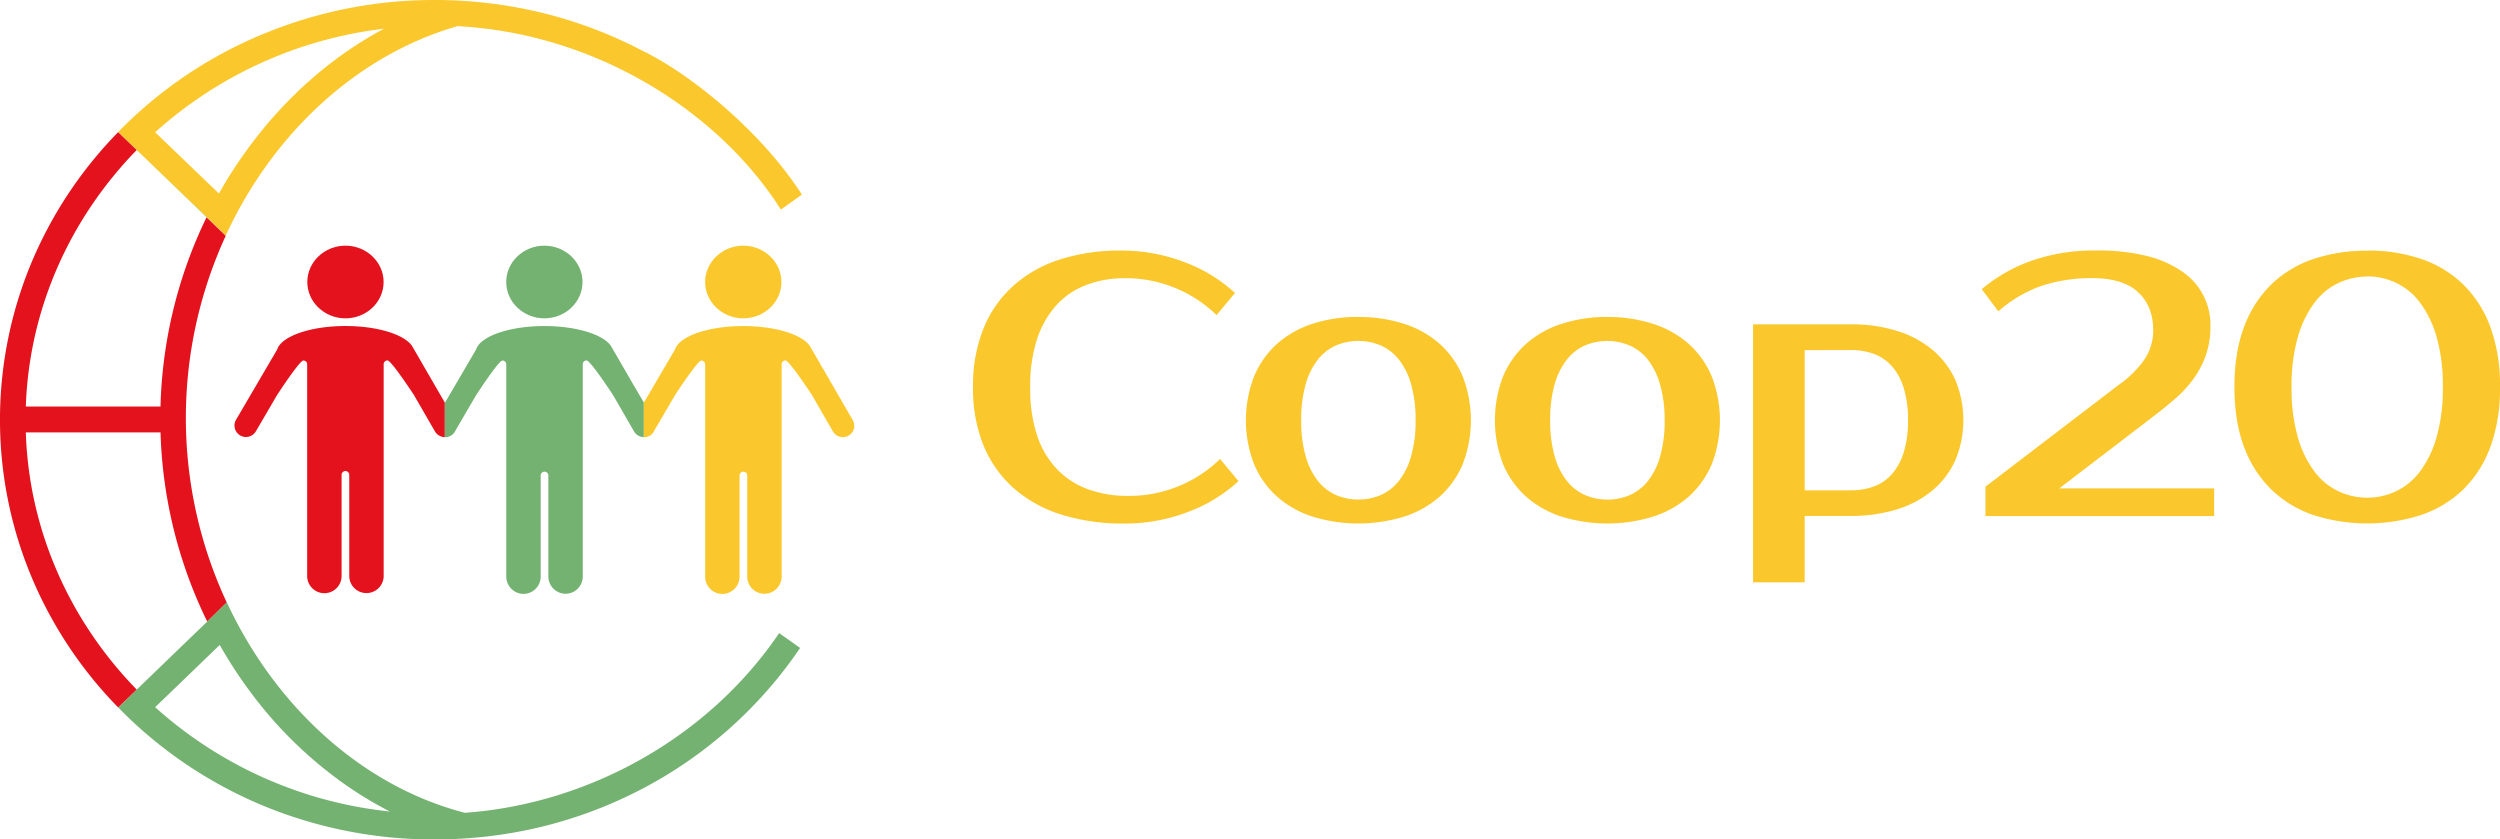 <svg xmlns="http://www.w3.org/2000/svg" viewBox="0 0 917.26 308"><defs><style>.cls-1{fill:#e3121d;}.cls-2{fill:#74b271;}.cls-3{fill:#fac82c;}.cls-4{fill:#e69139;}.cls-5{fill:#00c2cb;}</style></defs><title>logo_svg</title><g id="Layer_2" data-name="Layer 2"><g id="Layer_1-2" data-name="Layer 1"><path class="cls-1" d="M159.15,140.7s-7.91-13.68-8-13.82v0c-2.91-4.18-12.72-7.26-24.39-7.26-12.9,0-23.55,3.77-25.07,8.63l-7.26,12.4L86.61,154a4.21,4.21,0,1,0,7.27,4.25l7.79-13.32s8.22-12.65,9.63-12.65a1.37,1.37,0,0,1,1.4,1.4v77.9a6.32,6.32,0,0,0,12.63,0V174.35a1.41,1.41,0,1,1,2.81,0v37.19a6.32,6.32,0,0,0,12.63,0v-77.9a1.39,1.39,0,0,1,1.41-1.4c1.39,0,9.68,12.67,9.68,12.67l7.72,13.37a4.22,4.22,0,0,0,3.62,2.1V147.71Z"/><path class="cls-2" d="M232.13,140.7s-7.91-13.68-8-13.82,0,0,0,0c-2.91-4.18-12.72-7.25-24.39-7.25-12.9,0-23.55,3.76-25.07,8.62l-7.26,12.41-4.15,7.1h0l0,0v12.67a4.2,4.2,0,0,0,3.94-2.63l7.52-12.86s8.22-12.65,9.62-12.65a1.37,1.37,0,0,1,1.41,1.4v77.79a6.38,6.38,0,0,0,6.09,6.42,6.34,6.34,0,0,0,6.54-6.31V174.35a1.41,1.41,0,0,1,2.81,0v37.08a6.38,6.38,0,0,0,6.09,6.42,6.34,6.34,0,0,0,6.54-6.31v-77.9a1.38,1.38,0,0,1,1.4-1.4c1.39,0,9.69,12.67,9.69,12.67l7.72,13.37a4.19,4.19,0,0,0,3.61,2.1V147.71Z"/><path class="cls-3" d="M313.4,156.18a4.19,4.19,0,0,0-.56-2.1S297.2,127,297.1,126.89a0,0,0,0,0,0,0c-2.91-4.18-12.73-7.26-24.39-7.26-12.91,0-23.55,3.77-25.08,8.63l-7.25,12.4-4.16,7.11h0l0,0v12.67a4.13,4.13,0,0,0,2.14-.56,4.18,4.18,0,0,0,1.8-2.06l7.53-12.87s8.22-12.65,9.62-12.65a1.37,1.37,0,0,1,1.41,1.4v77.9a6.33,6.33,0,0,0,6.31,6.32,6.35,6.35,0,0,0,6.32-6.32V174.35a1.41,1.41,0,0,1,2.81,0v37.19a6.33,6.33,0,0,0,6.31,6.32,6.35,6.35,0,0,0,6.32-6.32v-77.9a1.38,1.38,0,0,1,1.4-1.4c1.39,0,9.69,12.67,9.69,12.67l7.72,13.37a4.21,4.21,0,0,0,7.86-2.11Z"/><path class="cls-3" d="M272.71,116.8c7.75,0,14-6,14-13.33s-6.29-13.33-14-13.33-14,6-14,13.33,6.28,13.33,14,13.33"/><path class="cls-2" d="M199.73,116.8c7.75,0,14-6,14-13.33s-6.28-13.33-14-13.33-14,6-14,13.33,6.29,13.33,14,13.33"/><path class="cls-1" d="M126.75,116.8c7.75,0,14-6,14-13.33s-6.28-13.33-14-13.33-14,6-14,13.33,6.28,13.33,14,13.33"/><polygon class="cls-4" points="50.16 55.04 50.15 55.05 53.56 58.32 50.16 55.04"/><polygon class="cls-5" points="75.78 79.75 75.78 79.74 53.56 58.32 75.82 79.68 75.84 79.71 75.78 79.75"/><path class="cls-3" d="M235.4,18.46A162.2,162.2,0,0,0,199.32,4.81,165.82,165.82,0,0,0,159.58,0,163.56,163.56,0,0,0,97.52,12.08,159.22,159.22,0,0,0,46.81,45c-1.19,1.14-2.34,2.3-3.47,3.46l6.81,6.55v0l3.41,3.29L75.82,79.68l0,0,7,6.75C100.07,49,131,20.21,167.83,9.6c51.53,2.7,96.33,31.94,118.67,67.3l7.72-5.49C279.54,48.5,253.67,27.26,235.4,18.46M90.61,55a161.85,161.85,0,0,0-10.29,16L56.93,48.53a152.26,152.26,0,0,1,84-38C121.76,20.7,104.43,35.94,90.61,55"/><path class="cls-2" d="M285.88,232.29C259.75,270.84,215.7,295,170.55,298.22h0c-37.94-9.83-69.71-39.29-87.35-77.27l-7.16,7a.45.45,0,0,0,0,.1L50.17,253l0,0-6.78,6.57c1.13,1.17,2.27,2.3,3.43,3.44a159.71,159.71,0,0,0,50.72,33A163.69,163.69,0,0,0,159.59,308c3.38,0,6.74-.11,10.11-.31l.78-.06A164.45,164.45,0,0,0,199,303.27a161.92,161.92,0,0,0,35.82-13.43,159,159,0,0,0,58.75-52.11ZM56.93,259.47l23.69-22.83a162.66,162.66,0,0,0,11.14,17.1,152.1,152.1,0,0,0,35.47,34.53,137.7,137.7,0,0,0,15.83,9.48,152.39,152.39,0,0,1-86.13-38.28"/><path class="cls-1" d="M83.17,221l-7.16,7a166.54,166.54,0,0,1-8.31-20.19,168.75,168.75,0,0,1-8.8-49.17H9.47C10.64,195,25.89,228.1,50.15,253l-6.79,6.57A152.88,152.88,0,0,1,12.56,214a149.53,149.53,0,0,1,0-120A152.85,152.85,0,0,1,43.34,48.5l6.81,6.55C26,79.83,10.72,112.83,9.47,149.16H58.89A168.55,168.55,0,0,1,75.76,79.77l0,0,.06,0,7,6.75A160.12,160.12,0,0,0,83.17,221"/><path class="cls-3" d="M413.81,181.94a47.73,47.73,0,0,0,33.84-13.54l6.76,8.13a56.78,56.78,0,0,1-18.67,11.36,64.52,64.52,0,0,1-23.28,4.2,75.4,75.4,0,0,1-22.94-3.25,48.16,48.16,0,0,1-17.46-9.61,42.3,42.3,0,0,1-11.16-15.7A55.08,55.08,0,0,1,357,142a56,56,0,0,1,3.86-21.51,42.41,42.41,0,0,1,11-15.7,47,47,0,0,1,17.12-9.61,71.58,71.58,0,0,1,22.2-3.25,64.43,64.43,0,0,1,23.27,4.2,56.83,56.83,0,0,1,18.68,11.36l-6.77,8.12a47.78,47.78,0,0,0-33.83-13.53,38.85,38.85,0,0,0-13.67,2.37,28.6,28.6,0,0,0-11,7.24,34.35,34.35,0,0,0-7.24,12.38A54.27,54.27,0,0,0,378,142,54.29,54.29,0,0,0,380.59,160,32.91,32.91,0,0,0,388,172.33a30,30,0,0,0,11.37,7.24,42.17,42.17,0,0,0,14.41,2.37"/><path class="cls-3" d="M498.4,116.3a53.72,53.72,0,0,1,16.71,2.5,36.56,36.56,0,0,1,13.06,7.31A33.12,33.12,0,0,1,536.63,138a44.6,44.6,0,0,1,0,32.42,33.2,33.2,0,0,1-8.46,11.84,36.39,36.39,0,0,1-13.06,7.3,57.11,57.11,0,0,1-33.49,0,36.46,36.46,0,0,1-13-7.3,33.3,33.3,0,0,1-8.45-11.84,44.6,44.6,0,0,1,0-32.42,33.22,33.22,0,0,1,8.45-11.91,36.63,36.63,0,0,1,13-7.31,53.49,53.49,0,0,1,16.78-2.5m0,67a20.44,20.44,0,0,0,8.12-1.62,17.63,17.63,0,0,0,6.63-5.08,26,26,0,0,0,4.53-9,46.23,46.23,0,0,0,1.7-13.4,46.21,46.21,0,0,0-1.7-13.39,26,26,0,0,0-4.53-9,17.53,17.53,0,0,0-6.63-5.08,21.16,21.16,0,0,0-16.24,0,17.38,17.38,0,0,0-6.63,5.08,25.83,25.83,0,0,0-4.54,9,46.23,46.23,0,0,0-1.69,13.39,46.26,46.26,0,0,0,1.69,13.4,25.83,25.83,0,0,0,4.54,9,17.48,17.48,0,0,0,6.63,5.08,20.41,20.41,0,0,0,8.12,1.62"/><path class="cls-3" d="M589.75,116.3a53.72,53.72,0,0,1,16.71,2.5,36.56,36.56,0,0,1,13.06,7.31A33.12,33.12,0,0,1,628,138a44.6,44.6,0,0,1,0,32.42,33.2,33.2,0,0,1-8.46,11.84,36.39,36.39,0,0,1-13.06,7.3,57.11,57.11,0,0,1-33.49,0,36.33,36.33,0,0,1-13-7.3,33.2,33.2,0,0,1-8.46-11.84,44.6,44.6,0,0,1,0-32.42A33.12,33.12,0,0,1,560,126.11a36.5,36.5,0,0,1,13-7.31,53.49,53.49,0,0,1,16.78-2.5m0,67a20.44,20.44,0,0,0,8.12-1.62,17.55,17.55,0,0,0,6.63-5.08,25.82,25.82,0,0,0,4.53-9,46.23,46.23,0,0,0,1.7-13.4A46.21,46.21,0,0,0,609,140.8a25.82,25.82,0,0,0-4.53-9,17.45,17.45,0,0,0-6.63-5.08,21.16,21.16,0,0,0-16.24,0A17.38,17.38,0,0,0,575,131.8a25.83,25.83,0,0,0-4.54,9,46.58,46.58,0,0,0-1.69,13.39,46.6,46.6,0,0,0,1.69,13.4,25.83,25.83,0,0,0,4.54,9,17.48,17.48,0,0,0,6.63,5.08,20.41,20.41,0,0,0,8.12,1.62"/><path class="cls-3" d="M679.07,119a55.81,55.81,0,0,1,17,2.43,37.66,37.66,0,0,1,13.06,7,31.08,31.08,0,0,1,8.33,11.1,38.16,38.16,0,0,1,0,29.23,31.08,31.08,0,0,1-8.33,11.1,37.49,37.49,0,0,1-13.06,7,55.81,55.81,0,0,1-17,2.43H662.15v24.36H643.21V119Zm-16.92,9.47v51.43h16.92a24.23,24.23,0,0,0,8.46-1.42,16.32,16.32,0,0,0,6.63-4.54,21.73,21.73,0,0,0,4.33-8,38.89,38.89,0,0,0,1.56-11.77,38.92,38.92,0,0,0-1.56-11.78,21.73,21.73,0,0,0-4.33-8,16.32,16.32,0,0,0-6.63-4.54,24.46,24.46,0,0,0-8.46-1.42Z"/><path class="cls-3" d="M777.19,141.34a38.63,38.63,0,0,0,9-8.6A18.8,18.8,0,0,0,790,121q0-8.67-5.54-13.81t-16.78-5.14a58.19,58.19,0,0,0-18.48,2.78,48,48,0,0,0-16,9.4l-6.09-8.12a57.78,57.78,0,0,1,18.21-10.42,69.7,69.7,0,0,1,23.75-3.79,74.85,74.85,0,0,1,18.54,2,39.21,39.21,0,0,1,13.06,5.75,23.55,23.55,0,0,1,10.35,20,31.63,31.63,0,0,1-1.76,10.9,34.48,34.48,0,0,1-4.67,8.73,43.58,43.58,0,0,1-6.69,7.17q-3.79,3.26-7.86,6.36l-34.5,26.39h56.84v10.15H728.47V178.56Z"/><path class="cls-3" d="M868.54,91.94a60.48,60.48,0,0,1,19.62,3,41,41,0,0,1,15.43,9.27,42,42,0,0,1,10.08,15.63A62,62,0,0,1,917.26,142a62,62,0,0,1-3.59,22.13,42,42,0,0,1-10.08,15.63A41.15,41.15,0,0,1,888.16,189a64.66,64.66,0,0,1-39.25,0,41.18,41.18,0,0,1-15.42-9.27,42,42,0,0,1-10.09-15.63q-3.58-9.4-3.58-22.13t3.58-22.12a42,42,0,0,1,10.09-15.63A41.06,41.06,0,0,1,848.91,95a60.54,60.54,0,0,1,19.63-3m0,9.47a25,25,0,0,0-10.29,2.24,23.49,23.49,0,0,0-8.86,7.1,38.27,38.27,0,0,0-6.23,12.59A64.15,64.15,0,0,0,840.79,142a64.17,64.17,0,0,0,2.37,18.68,38.27,38.27,0,0,0,6.23,12.59,23.49,23.49,0,0,0,8.86,7.1,24.73,24.73,0,0,0,20.57,0,23.52,23.52,0,0,0,8.87-7.1,38.27,38.27,0,0,0,6.22-12.59A64.17,64.17,0,0,0,896.28,142a64.15,64.15,0,0,0-2.37-18.67,38.27,38.27,0,0,0-6.22-12.59,23.52,23.52,0,0,0-8.87-7.1,25,25,0,0,0-10.28-2.24"/></g></g></svg>